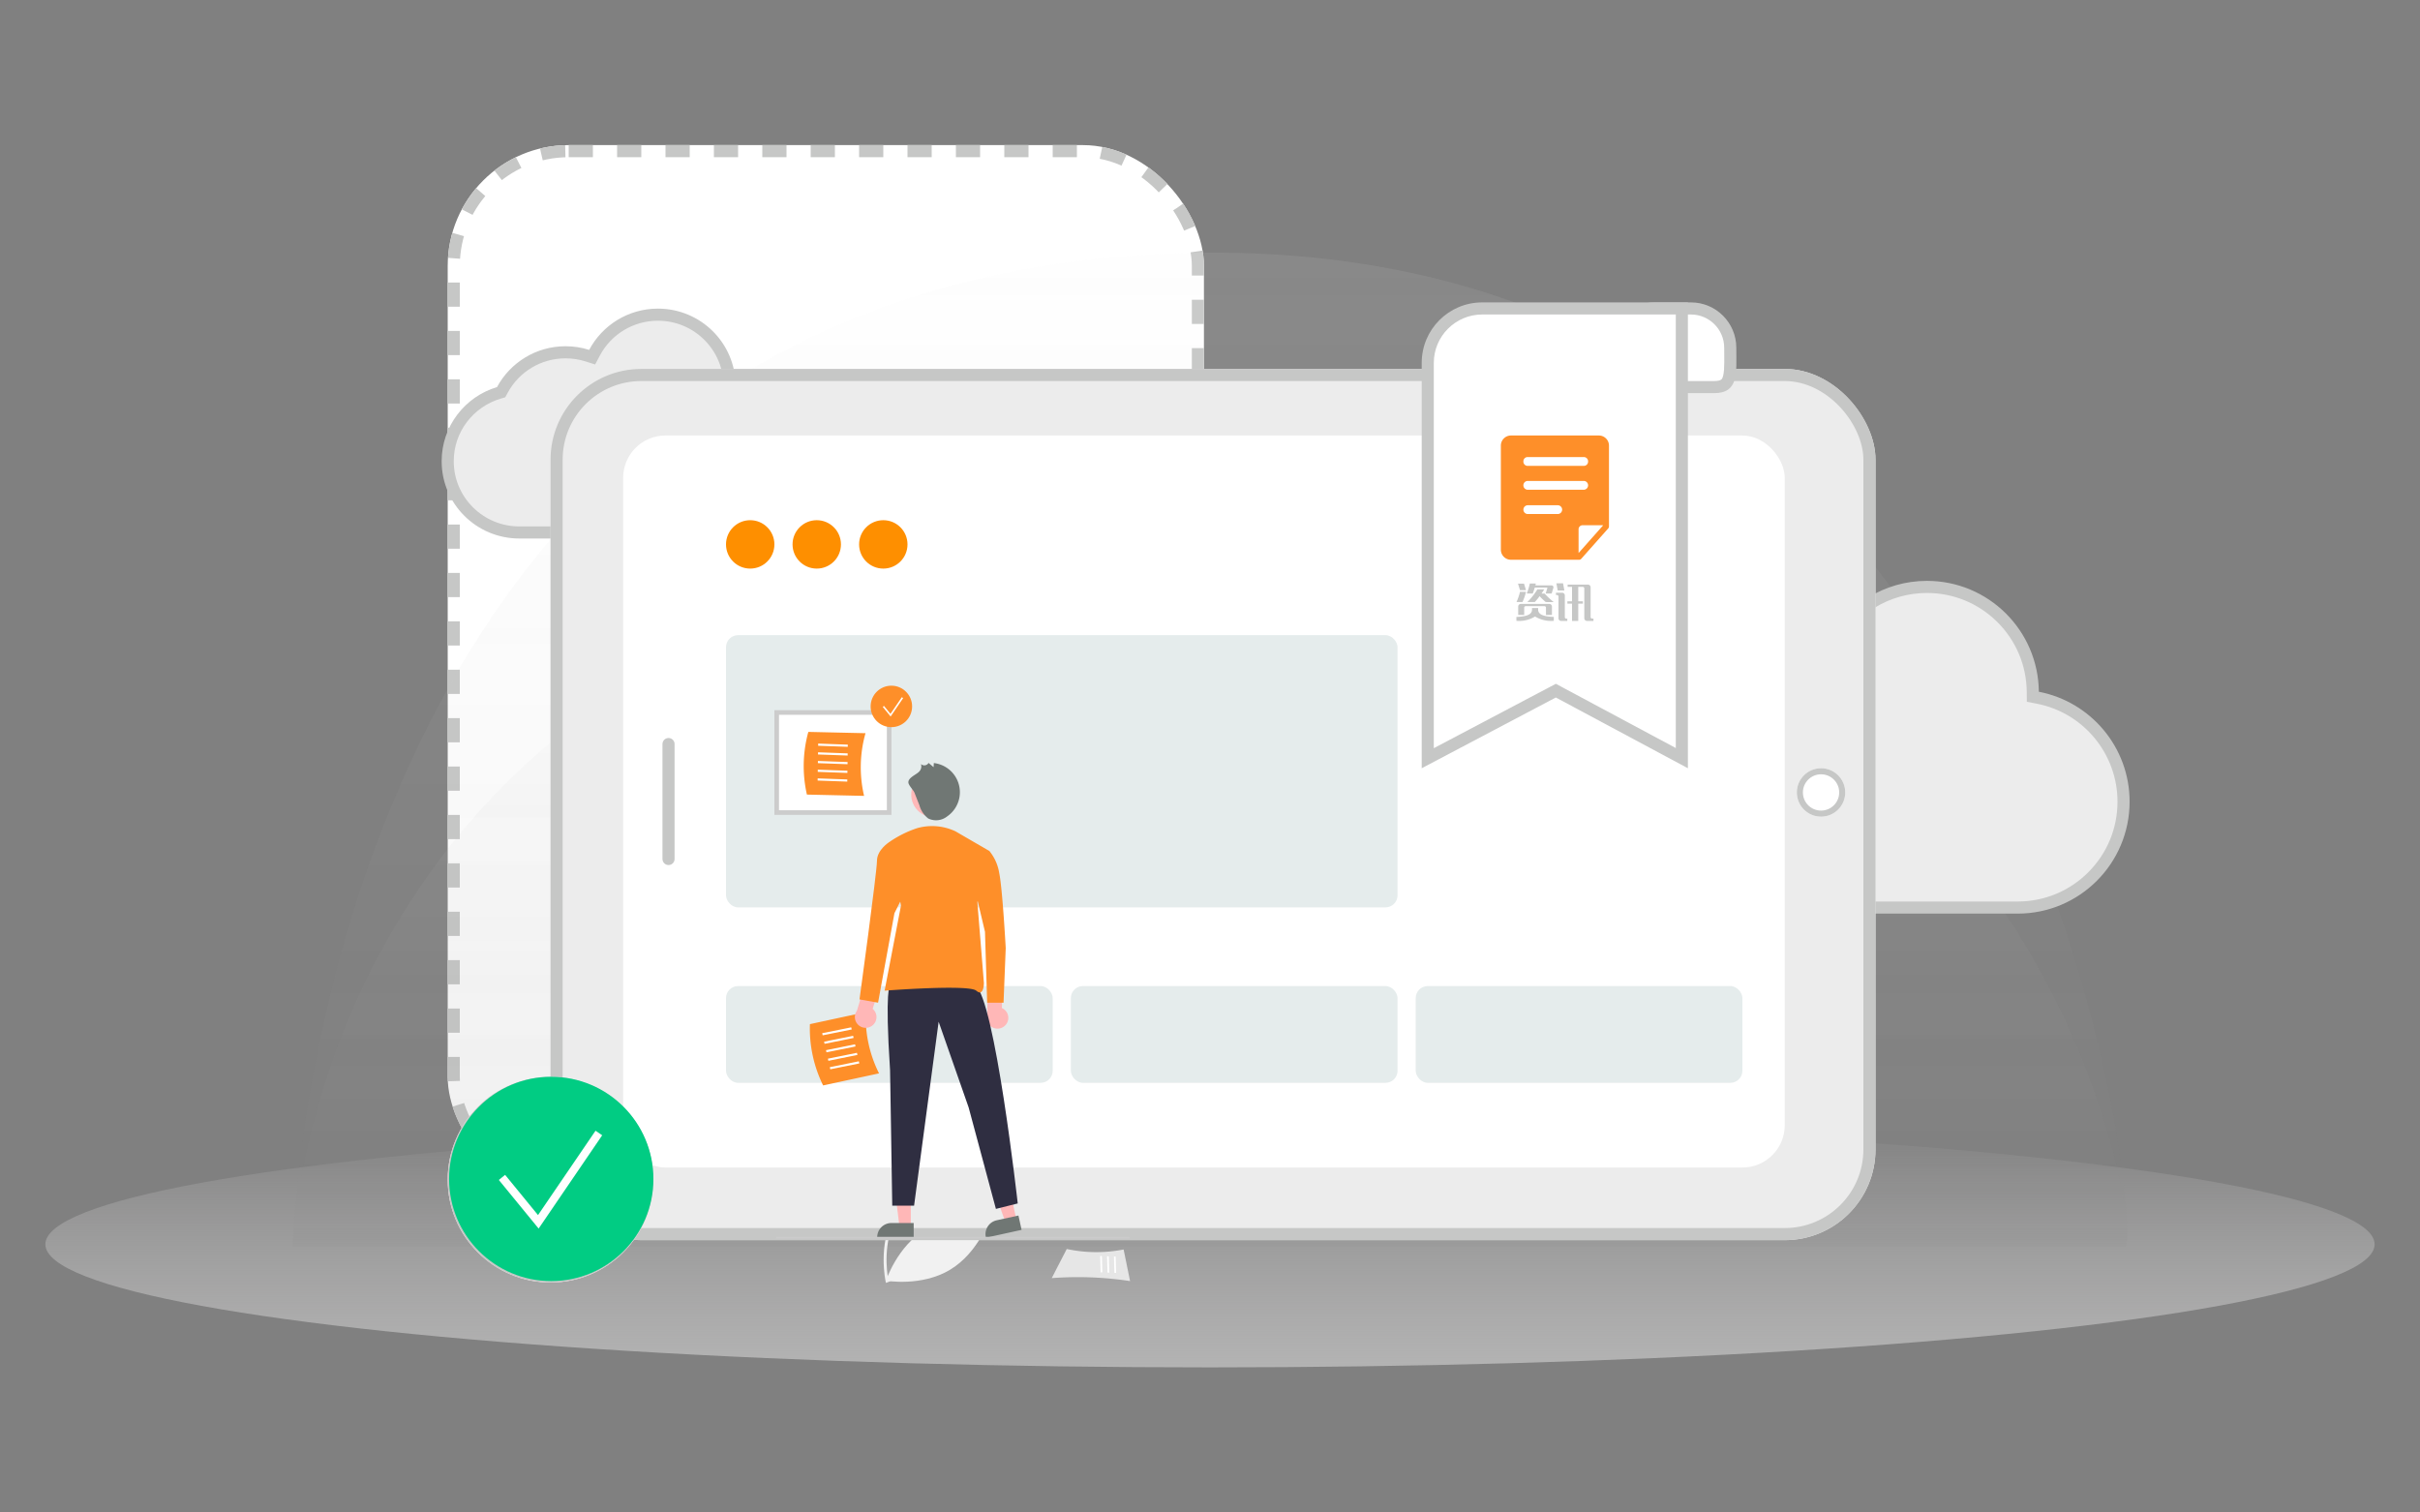 <svg xmlns="http://www.w3.org/2000/svg" xmlns:xlink="http://www.w3.org/1999/xlink" width="400" height="250" viewBox="0 0 400 250">
  <rect x="0" y="0" width="400" height="250" fill="#808080" stroke="none"/>
  <defs>
    <linearGradient id="linear-gradient" x1="0.5" x2="0.5" y2="1" gradientUnits="objectBoundingBox">
      <stop offset="0" stop-color="#f8f8f8" stop-opacity="0.082"/>
      <stop offset="1" stop-color="#7c7c7c" stop-opacity="0.059"/>
    </linearGradient>
    <linearGradient id="linear-gradient-2" x1="0.5" x2="0.5" y2="1" gradientUnits="objectBoundingBox">
      <stop offset="0" stop-color="#f0eeef" stop-opacity="0"/>
      <stop offset="1" stop-color="#d5d5d5"/>
    </linearGradient>
  </defs>
  <g id="组_7180" data-name="组 7180" transform="translate(-161 -571)">
    <g id="组_7160" data-name="组 7160" transform="translate(0 -0.016)">
      <rect id="矩形_2859" data-name="矩形 2859" width="400" height="250" transform="translate(161 571.016)" fill="none"/>
      <g id="组_7113" data-name="组 7113">
        <g id="矩形_2783" data-name="矩形 2783" transform="translate(235 595)" fill="#fff" stroke="#c6c7c6" stroke-width="2" stroke-dasharray="4">
          <rect width="125" height="174" rx="20" stroke="none"/>
          <rect x="1" y="1" width="123" height="172" rx="19" fill="none"/>
        </g>
        <g id="组_7064" data-name="组 7064" transform="translate(-14 -415.972)">
          <path id="路径_8418" data-name="路径 8418" d="M146.016,0C288.549-3.53,305.707,114.151,303,117H0S3.482,3.53,146.016,0Z" transform="translate(223.375 1076)" fill="url(#linear-gradient)"/>
          <ellipse id="椭圆_622" data-name="椭圆 622" cx="192.5" cy="20.344" rx="192.5" ry="20.344" transform="translate(182.5 1172.316)" opacity="0.6" fill="url(#linear-gradient-2)"/>
          <g id="组_7063" data-name="组 7063">
            <path id="路径_8419" data-name="路径 8419" d="M146.016.031C288.549-4.921,305.707,160.175,303,164.171H0S3.482,4.983,146.016.031Z" transform="translate(223.375 1028.829)" fill="url(#linear-gradient)"/>
          </g>
          <g id="联合_11" data-name="联合 11" transform="translate(248 1038)" fill="#ececec">
            <path d="M 46.158 37 C 46.107 37 46.055 36.999 46.003 36.999 L 45.989 36.999 L 45.976 36.999 C 45.935 36.999 45.894 37 45.853 37 L 13.146 37 C 13.105 37 13.064 36.999 13.024 36.999 L 13.01 36.999 L 12.996 36.999 C 12.945 36.999 12.893 37 12.841 37 C 9.677 37 6.703 35.774 4.467 33.548 C 2.231 31.322 1 28.364 1 25.218 C 1 22.633 1.825 20.18 3.387 18.124 C 4.899 16.132 7.047 14.643 9.436 13.93 L 9.834 13.812 L 10.031 13.446 C 12.099 9.605 16.101 7.218 20.477 7.218 C 21.708 7.218 22.921 7.405 24.082 7.774 L 24.877 8.027 L 25.268 7.29 C 27.327 3.41 31.342 1 35.747 1 C 38.892 1 41.853 2.214 44.086 4.417 C 46.316 6.618 47.559 9.55 47.588 12.674 L 47.595 13.493 L 48.4 13.647 C 53.963 14.707 58 19.574 58 25.218 C 58 28.364 56.768 31.322 54.533 33.548 C 52.296 35.774 49.322 37 46.158 37 Z" stroke="none"/>
            <path d="M 46.158 36 C 49.056 36 51.78 34.877 53.827 32.839 C 55.873 30.803 57 28.096 57 25.218 C 57 20.053 53.304 15.6 48.213 14.629 L 46.603 14.322 L 46.588 12.683 C 46.562 9.825 45.424 7.143 43.383 5.129 C 41.339 3.111 38.627 2 35.747 2 C 31.713 2 28.036 4.206 26.152 7.758 L 25.37 9.232 L 23.779 8.727 C 22.716 8.389 21.605 8.218 20.477 8.218 C 16.47 8.218 12.805 10.403 10.912 13.92 L 10.518 14.651 L 9.722 14.889 C 7.535 15.541 5.568 16.904 4.183 18.728 C 2.755 20.609 2 22.853 2 25.218 C 2 28.096 3.127 30.803 5.172 32.839 C 7.22 34.877 9.944 36 12.841 36 C 12.889 36 12.937 35.999 12.984 35.999 L 13.011 35.999 L 13.038 35.999 C 13.074 35.999 13.11 36 13.146 36 L 45.853 36 C 45.889 36 45.925 35.999 45.961 35.999 L 45.988 35.999 L 46.016 35.999 C 46.063 35.999 46.111 36 46.158 36 M 46.158 38 C 46.102 38 46.046 37.999 45.991 37.999 C 45.945 37.999 45.899 38 45.853 38 L 13.146 38 C 13.101 38 13.055 37.999 13.009 37.999 C 12.953 37.999 12.897 38 12.841 38 C 5.749 38 1.373290956507844e-07 32.278 1.373290956507844e-07 25.218 C 1.373290956507844e-07 19.436 3.858 14.551 9.15 12.972 C 11.314 8.952 15.575 6.218 20.477 6.218 C 21.839 6.218 23.153 6.429 24.385 6.821 C 26.537 2.764 30.818 8.178710686479462e-07 35.747 8.178710686479462e-07 C 42.8 8.178710686479462e-07 48.524 5.659 48.588 12.665 C 54.518 13.795 59 18.986 59 25.218 C 59 32.278 53.25 38 46.158 38 Z" stroke="none" fill="#c6c7c6"/>
          </g>
          <g id="联合_10" data-name="联合 10" transform="translate(442 1083)" fill="#ececec">
            <path d="M 66.5 54 C 66.414 54 66.328 53.999 66.243 53.998 L 66.227 53.998 L 66.211 53.998 C 66.141 53.999 66.07 54 66 54 L 19 54 C 18.929 54 18.859 53.999 18.789 53.998 L 18.773 53.998 L 18.757 53.998 C 18.672 53.999 18.586 54 18.5 54 C 13.826 54 9.431 52.18 6.126 48.874 C 2.82 45.569 1 41.175 1 36.5 C 1 32.659 2.22 29.014 4.529 25.959 C 5.64 24.489 6.969 23.208 8.479 22.152 C 10.008 21.081 11.687 20.268 13.469 19.734 L 13.867 19.615 L 14.063 19.248 C 17.12 13.544 23.035 10 29.5 10 C 31.319 10 33.112 10.278 34.827 10.825 L 35.624 11.08 L 36.015 10.34 C 37.479 7.567 39.666 5.232 42.339 3.586 C 45.087 1.894 48.255 1 51.5 1 C 56.146 1 60.522 2.802 63.822 6.073 C 67.119 9.342 68.958 13.699 68.999 18.34 L 69.007 19.159 L 69.811 19.313 C 78.033 20.886 84 28.115 84 36.5 C 84 41.175 82.179 45.569 78.874 48.874 C 75.569 52.18 71.174 54 66.5 54 Z" stroke="none"/>
            <path d="M 66.5 53 C 70.907 53 75.051 51.284 78.167 48.167 C 81.283 45.051 83 40.907 83 36.5 C 83 28.594 77.374 21.778 69.623 20.295 L 68.014 19.987 L 67.999 18.349 C 67.96 13.973 66.226 9.866 63.117 6.783 C 60.007 3.699 55.881 2 51.5 2 C 48.44 2 45.454 2.843 42.864 4.438 C 40.343 5.99 38.28 8.192 36.9 10.807 L 36.118 12.287 L 34.523 11.778 C 32.906 11.262 31.216 11 29.5 11 C 23.404 11 17.827 14.341 14.945 19.72 L 14.552 20.453 L 13.756 20.692 C 12.077 21.195 10.494 21.962 9.052 22.971 C 7.628 23.967 6.375 25.175 5.327 26.562 C 3.15 29.442 2 32.879 2 36.5 C 2 40.908 3.716 45.051 6.833 48.167 C 9.949 51.284 14.093 53 18.5 53 C 18.581 53 18.662 52.999 18.743 52.998 L 18.774 52.998 L 18.806 52.998 C 18.871 52.999 18.935 53 19 53 L 66 53 C 66.065 53 66.13 52.999 66.194 52.998 L 66.226 52.998 L 66.257 52.998 C 66.338 52.999 66.419 53 66.5 53 M 66.5 55 C 66.41 55 66.319 54.999 66.228 54.998 C 66.153 54.999 66.076 55 66 55 L 19 55 C 18.924 55 18.848 54.999 18.772 54.998 C 18.681 54.999 18.591 55 18.5 55 C 8.283 55 1.635742137295892e-06 46.717 1.635742137295892e-06 36.5 C 1.635742137295892e-06 28.131 5.556 21.06 13.182 18.776 C 16.299 12.958 22.437 9 29.5 9 C 31.464 9 33.355 9.306 35.131 9.873 C 38.232 4.001 44.398 4.089355343239731e-07 51.5 4.089355343239731e-07 C 61.661 4.089355343239731e-07 69.908 8.191 69.999 18.33 C 78.543 19.966 85 27.479 85 36.5 C 85 46.717 76.717 55 66.5 55 Z" stroke="none" fill="#c6c7c6"/>
          </g>
          <path id="路径_8429" data-name="路径 8429" d="M428.365,662.887c-.013-.059-1.3-5.946,1.332-10.835s8.264-7.045,8.321-7.067l.257-.1.061.268c.013.059,1.3,5.946-1.332,10.835s-8.264,7.045-8.321,7.067l-.257.1Zm9.557-17.344c-1.127.485-5.576,2.607-7.8,6.737s-1.555,9.014-1.341,10.221c1.127-.484,5.574-2.6,7.8-6.737S438.137,646.751,437.923,645.543Z" transform="translate(-106.983 535.887)" fill="#f1f1f1"/>
          <path id="路径_8430" data-name="路径 8430" d="M436.223,677.717c-4.738,2.85-6.563,8.512-6.563,8.512s5.857,1.04,10.595-1.81,6.563-8.512,6.563-8.512S440.961,674.867,436.223,677.717Z" transform="translate(-108.217 512.446)" fill="#f1f1f1"/>
        </g>
        <g id="矩形_2789" data-name="矩形 2789" transform="translate(252 632)" fill="#ececec" stroke="#c6c7c6" stroke-width="2">
          <rect width="219" height="144" rx="15" stroke="none"/>
          <rect x="1" y="1" width="217" height="142" rx="14" fill="none"/>
        </g>
        <rect id="矩形_2790" data-name="矩形 2790" width="192" height="121" rx="7" transform="translate(264 643)" fill="#fff"/>
        <line id="直线_2046" data-name="直线 2046" y2="19" transform="translate(271.5 694)" fill="none" stroke="#c6c7c6" stroke-linecap="round" stroke-width="2"/>
        <g id="椭圆_652" data-name="椭圆 652" transform="translate(458 698)" fill="#fff" stroke="#c6c7c6" stroke-width="1">
          <circle cx="4" cy="4" r="4" stroke="none"/>
          <circle cx="4" cy="4" r="3.5" fill="none"/>
        </g>
        <circle id="椭圆_653" data-name="椭圆 653" cx="4" cy="4" r="4" transform="translate(281 657)" fill="#fe8f00"/>
        <circle id="椭圆_654" data-name="椭圆 654" cx="4" cy="4" r="4" transform="translate(292 657)" fill="#fe8f00"/>
        <circle id="椭圆_655" data-name="椭圆 655" cx="4" cy="4" r="4" transform="translate(303 657)" fill="#fe8f00"/>
        <rect id="矩形_2791" data-name="矩形 2791" width="111" height="45" rx="2" transform="translate(281 676)" fill="#e5ecec"/>
        <rect id="矩形_2792" data-name="矩形 2792" width="54" height="16" rx="2" transform="translate(281 734)" fill="#e5ecec"/>
        <rect id="矩形_2793" data-name="矩形 2793" width="54" height="16" rx="2" transform="translate(338 734)" fill="#e5ecec"/>
        <rect id="矩形_2794" data-name="矩形 2794" width="54" height="16" rx="2" transform="translate(395 734)" fill="#e5ecec"/>
        <g id="组_7068" data-name="组 7068" transform="translate(-14 -122)">
          <g id="路径_8446" data-name="路径 8446" transform="translate(440.992 743)" fill="#fff">
            <path d="M 17.317 14 L 7.5 14 C 3.916 14 1 11.084 1 7.5 C 1 3.916 3.916 1 7.5 1 L 13.5 1 C 17.084 1 20 3.916 20 7.5 C 20 7.89 20.004 8.273 20.008 8.643 C 20.03 10.783 20.05 12.63 19.264 13.425 C 18.881 13.812 18.244 14 17.317 14 Z" stroke="none"/>
            <path d="M 7.5 2 C 4.467 2 2 4.467 2 7.5 C 2 10.533 4.467 13 7.5 13 L 17.317 13 C 17.927 13 18.378 12.898 18.553 12.721 C 19.045 12.224 19.025 10.244 19.008 8.653 C 19.004 8.281 19 7.895 19 7.5 C 19 4.467 16.533 2 13.5 2 L 7.5 2 M 7.5 0 L 13.5 0 C 17.642 0 21 3.358 21 7.5 C 21 11.642 21.46 15 17.317 15 L 7.5 15 C 3.358 15 0 11.642 0 7.5 C 0 3.358 3.358 0 7.5 0 Z" stroke="none" fill="#c6c7c6"/>
          </g>
          <g id="路径_8445" data-name="路径 8445" transform="translate(409.992 743)" fill="#fff">
            <path d="M 1 75.342 L 1 67 L 1 10 C 1 5.037 5.037 1 10 1 L 34 1 L 43 1 L 43 10 L 43 67 L 43 75.33 L 22.64 64.425 L 22.172 64.174 L 21.701 64.422 L 1 75.342 Z" stroke="none"/>
            <path d="M 10 2 C 5.589 2 2 5.589 2 10 L 2 67 L 2 73.684 L 21.235 63.537 L 22.175 63.041 L 23.112 63.543 L 42 73.66 L 42 67 L 42 10 L 42 2 L 34 2 L 10 2 M 10 0 L 34 0 C 35.712 0 44 0 44 0 C 44 0 44 6.189 44 10 L 44 67 C 44 72.523 44 77 44 77 L 22.168 65.306 L 0 77 C 0 77 0 72.523 0 67 L 0 10 C 0 4.477 4.477 0 10 0 Z" stroke="none" fill="#c6c7c6"/>
          </g>
        </g>
        <path id="icon" d="M161.635,116.9a5.061,5.061,0,0,1-3.1-.713,5,5,0,0,1-3.086.713v-.64c1.87-.072,2.582-.47,2.582-1.215v-.256h1.013v.255c0,.745.719,1.144,2.588,1.215v.641Zm-4.6-4.785a8.456,8.456,0,0,1-.582,1.68h-.988a8.661,8.661,0,0,0,.576-1.68Zm-.994-.281-.327-1.079h.994l.327,1.079Zm-.294,4.092v-1.386a.431.431,0,0,1,.432-.432h4.707a.433.433,0,0,1,.438.432v1.386h-.988v-1.2a.253.253,0,0,0-.249-.249h-3.1a.249.249,0,0,0-.249.249v1.2Zm1.412-3.536a9.089,9.089,0,0,0,.51-1.66h.993c-.026.111-.046.215-.072.313h2.673a.31.31,0,0,1,.249.124.342.342,0,0,1,.052.274l-.287.948h-.994l.281-.9a.07.07,0,0,0-.007-.052.064.064,0,0,0-.059-.026h-2.014c-.092.334-.209.647-.333.974ZM160.3,113.8a9.522,9.522,0,0,1-1.013-.974,9.075,9.075,0,0,1-.8.974h-1.229a10.731,10.731,0,0,0,1.66-2.1h1.144c-.157.235-.307.47-.464.7h.51a14.122,14.122,0,0,0,1.51,1.406Zm2.108-.922a.266.266,0,0,0-.268-.249h-.15v-.372h1a.449.449,0,0,1,.464.438v3.6a.263.263,0,0,0,.268.255h.144v.373h-.994a.444.444,0,0,1-.464-.438v-3.6Zm-.131-.994-.216-1.183h1.1l.216,1.183Zm2.367,5.034v-2.857h-.765v-.379h.765v-2.393h-.725v-.379h3.34a.452.452,0,0,1,.457.444v4.936a.256.256,0,0,0,.262.248h.209v.379H167.13a.446.446,0,0,1-.457-.438v-4.941a.256.256,0,0,0-.262-.249h-.739v2.393h.765v.379h-.765v2.857Z" transform="translate(256.195 556.73)" fill="#c6c7c6"/>
        <path id="icon-2" data-name="icon" d="M17.287,0H2.76A1.673,1.673,0,0,0,1.088,1.669v17.2A1.673,1.673,0,0,0,2.76,20.54H14.017a.482.482,0,0,0,.36-.161l4.459-5.025a.483.483,0,0,0,.122-.32V1.669A1.673,1.673,0,0,0,17.287,0ZM5.475,3.565h9.368a.7.7,0,0,1,.662.728.7.7,0,0,1-.662.728H5.475a.7.7,0,0,1-.662-.728A.7.7,0,0,1,5.475,3.565Zm0,3.945h9.368a.731.731,0,0,1,0,1.456H5.475a.731.731,0,0,1,0-1.456Zm5.015,5.471H5.54a.726.726,0,1,1,0-1.452h4.951a.726.726,0,1,1,0,1.452Zm3.443,6.446V15.54a.666.666,0,0,1,.613-.706h3.346l.1.016Z" transform="translate(407.988 643)" fill="#fe8f29"/>
        <g id="组_7069" data-name="组 7069" transform="translate(289 684.353)">
          <path id="路径_8447" data-name="路径 8447" d="M364.178,173.1H345.59V156.562h18.588Z" transform="translate(-345.209 -152.13)" fill="#fff"/>
          <path id="路径_8448" data-name="路径 8448" d="M362.441,171.364H343.09v-17.3h19.351Zm-18.588-.763h17.825V154.825H343.853Z" transform="translate(-343.09 -150.012)" fill="#ccc"/>
          <path id="路径_8449" data-name="路径 8449" d="M132.421,546H130.55l-.89-7.216h2.761Z" transform="translate(-109.876 -456.577)" fill="#ffb7b7"/>
          <path id="路径_8450" data-name="路径 8450" d="M460.471,712.012h-6.032v-.076a2.348,2.348,0,0,1,2.348-2.348h3.684Z" transform="translate(-437.448 -620.771)" fill="#707774"/>
          <path id="路径_8451" data-name="路径 8451" d="M238.593,539.408l-1.827.4-2.417-6.857,2.7-.592Z" transform="translate(-198.59 -451.129)" fill="#ffb7b7"/>
          <path id="路径_8452" data-name="路径 8452" d="M577.738,703.85l-5.892,1.293-.016-.075a2.348,2.348,0,0,1,1.79-2.8h0l3.6-.79Z" transform="translate(-536.881 -613.902)" fill="#707774"/>
          <path id="路径_8453" data-name="路径 8453" d="M392.983,491.216l-9.24,1.993a21.248,21.248,0,0,1-2.185-10.131l9.24-1.993A20.691,20.691,0,0,0,392.983,491.216Z" transform="translate(-375.688 -427.135)" fill="#fe8f29"/>
          <path id="路径_8454" data-name="路径 8454" d="M51.845,371.418l-.079-.351,4.8-.97.079.351Z" transform="translate(-43.867 -313.625)" fill="#fff"/>
          <path id="路径_8455" data-name="路径 8455" d="M53.909,380.617l-.079-.351,4.8-.97.079.351Z" transform="translate(-45.616 -321.42)" fill="#fff"/>
          <path id="路径_8456" data-name="路径 8456" d="M55.973,389.816l-.079-.351,4.8-.97.079.351Z" transform="translate(-47.365 -329.216)" fill="#fff"/>
          <path id="路径_8457" data-name="路径 8457" d="M58.037,399.014l-.079-.351,4.8-.97.079.351Z" transform="translate(-49.114 -337.01)" fill="#fff"/>
          <path id="路径_8458" data-name="路径 8458" d="M60.1,408.213l-.079-.351,4.8-.97.079.351Z" transform="translate(-50.863 -344.805)" fill="#fff"/>
          <path id="路径_8459" data-name="路径 8459" d="M576.33,453.183a1.774,1.774,0,0,0-.76-2.612l.084-4.053-2.451-.652-.038,5.725a1.784,1.784,0,0,0,3.165,1.591Z" transform="translate(-537.968 -397.29)" fill="#ffb7b7"/>
          <path id="路径_8460" data-name="路径 8460" d="M384.743,188.15l-9.45-.214a21.248,21.248,0,0,1,.235-10.361l9.45.214A20.691,20.691,0,0,0,384.743,188.15Z" transform="translate(-369.919 -169.936)" fill="#fe8f29"/>
          <path id="路径_8461" data-name="路径 8461" d="M47.368,63.07l.005-.36,4.9.175-.005.36Z" transform="translate(-40.14 -53.141)" fill="#fff"/>
          <path id="路径_8462" data-name="路径 8462" d="M47.233,72.5l.005-.359,4.9.175-.005.36Z" transform="translate(-40.026 -61.13)" fill="#fff"/>
          <path id="路径_8463" data-name="路径 8463" d="M47.1,81.923l.005-.36,4.9.175-.005.36Z" transform="translate(-39.911 -69.118)" fill="#fff"/>
          <path id="路径_8464" data-name="路径 8464" d="M46.962,91.349l.005-.36,4.9.175-.005.36Z" transform="translate(-39.796 -77.105)" fill="#fff"/>
          <path id="路径_8465" data-name="路径 8465" d="M46.827,100.775l.005-.359,4.9.175-.005.359Z" transform="translate(-39.682 -85.094)" fill="#fff"/>
          <circle id="椭圆_656" data-name="椭圆 656" cx="3.427" cy="3.427" r="3.427" transform="translate(15.907 0)" fill="#fe8f29"/>
          <path id="路径_8466" data-name="路径 8466" d="M118.7,15.665l-1.3-1.586.2-.167,1.075,1.313,1.878-2.754.218.148Z" transform="translate(-99.49 -10.568)" fill="#fff"/>
          <path id="路径_8477" data-name="路径 8477" d="M643.5,742.544l2.483-4.813a23.384,23.384,0,0,0,9.4.08l1.065,5.223A57.7,57.7,0,0,0,643.5,742.544Z" transform="translate(-597.66 -644.62)" fill="#e6e6e6"/>
          <path id="路径_8478" data-name="路径 8478" d="M367.872,621.042l-.078-2.706.284.011.078,2.706Z" transform="translate(-311.673 -523.986)" fill="#fff"/>
          <path id="路径_8479" data-name="路径 8479" d="M360.414,620.759l-.078-2.706.285.011.078,2.706Z" transform="translate(-305.353 -523.746)" fill="#fff"/>
          <path id="路径_8480" data-name="路径 8480" d="M352.957,620.477l-.078-2.706.284.011.078,2.706Z" transform="translate(-299.034 -523.507)" fill="#fff"/>
          <path id="路径_8481" data-name="路径 8481" d="M466.166,446.652s-.9.361,0,14.069l.361,22.366h3.607l4.06-30.4,4.958,14.162,4.509,16.774,3.607-.9s-3.788-33.909-7.034-36.074S466.166,446.652,466.166,446.652Z" transform="translate(-447.047 -397.14)" fill="#2f2e41"/>
          <circle id="椭圆_657" data-name="椭圆 657" cx="3.749" cy="3.749" r="3.749" transform="translate(22.615 14.248)" fill="#ffb8b8"/>
          <path id="路径_8482" data-name="路径 8482" d="M474.206,280.25a9.077,9.077,0,0,0-6.313-.541,18,18,0,0,0-4.69,2.345l1.984,10.461-2.706,14.069s13.888-1.082,15.151,0,1.263-1.263,1.263-1.263l-1.082-13.347L479.8,283.5Z" transform="translate(-444.264 -256.171)" fill="#fe8f29"/>
          <path id="路径_8483" data-name="路径 8483" d="M489.252,216.161l.794,2.028a4.158,4.158,0,0,0,1.46,2.184,2.96,2.96,0,0,0,3.109-.327,4.854,4.854,0,0,0-2.185-8.835l-.038.679-.833-.7a.81.81,0,0,1-1.259.178,1.236,1.236,0,0,1-.4,1.354c-.448.427-1.729.94-1.676,1.7C488.262,214.934,489.046,215.634,489.252,216.161Z" transform="translate(-466.079 -198.423)" fill="#707774"/>
          <path id="路径_8484" data-name="路径 8484" d="M433.209,451.514a1.774,1.774,0,0,0,0-2.72l1.218-3.867-2.169-1.313-1.644,5.484a1.784,1.784,0,0,0,2.591,2.416Z" transform="translate(-416.97 -395.381)" fill="#ffb7b7"/>
          <path id="路径_8485" data-name="路径 8485" d="M441.427,297.142h-1.263s-1.984,1.263-1.984,3.066-2.886,22.907-2.886,22.907l3.066.541,2.706-14.79,1.984-3.968Z" transform="translate(-421.225 -271.259)" fill="#fe8f29"/>
          <path id="路径_8486" data-name="路径 8486" d="M553.5,306.6h3.427a7.569,7.569,0,0,1,1.623,3.607c.541,2.525,1.082,12.446,1.082,12.446l-.361,9.018h-2.706l-.361-11.724-1.8-7.576Z" transform="translate(-521.396 -279.273)" fill="#fe8f29"/>
          <path id="路径_8487" data-name="路径 8487" d="M403.276,724.88H345.141a.153.153,0,1,1,0-.305h58.136a.153.153,0,1,1,0,.305Z" transform="translate(-344.698 -633.471)" fill="#cbcbcb"/>
        </g>
        <g id="椭圆_658" data-name="椭圆 658" transform="translate(235 749)" fill="#fff" stroke="#c6c7c6" stroke-width="2">
          <circle cx="17" cy="17" r="17" stroke="none"/>
          <circle cx="17" cy="17" r="16" fill="none"/>
        </g>
        <circle id="椭圆_637" data-name="椭圆 637" cx="16.884" cy="16.884" r="16.884" transform="translate(235.232 749)" fill="#01cc83"/>
        <path id="路径_8488" data-name="路径 8488" d="M123.976,28.643,117.4,20.61l1.034-.845,5.441,6.651,9.508-13.945,1.1.752Z" transform="translate(126.053 745.443)" fill="#fff"/>
      </g>
    </g>
  </g>
</svg>
